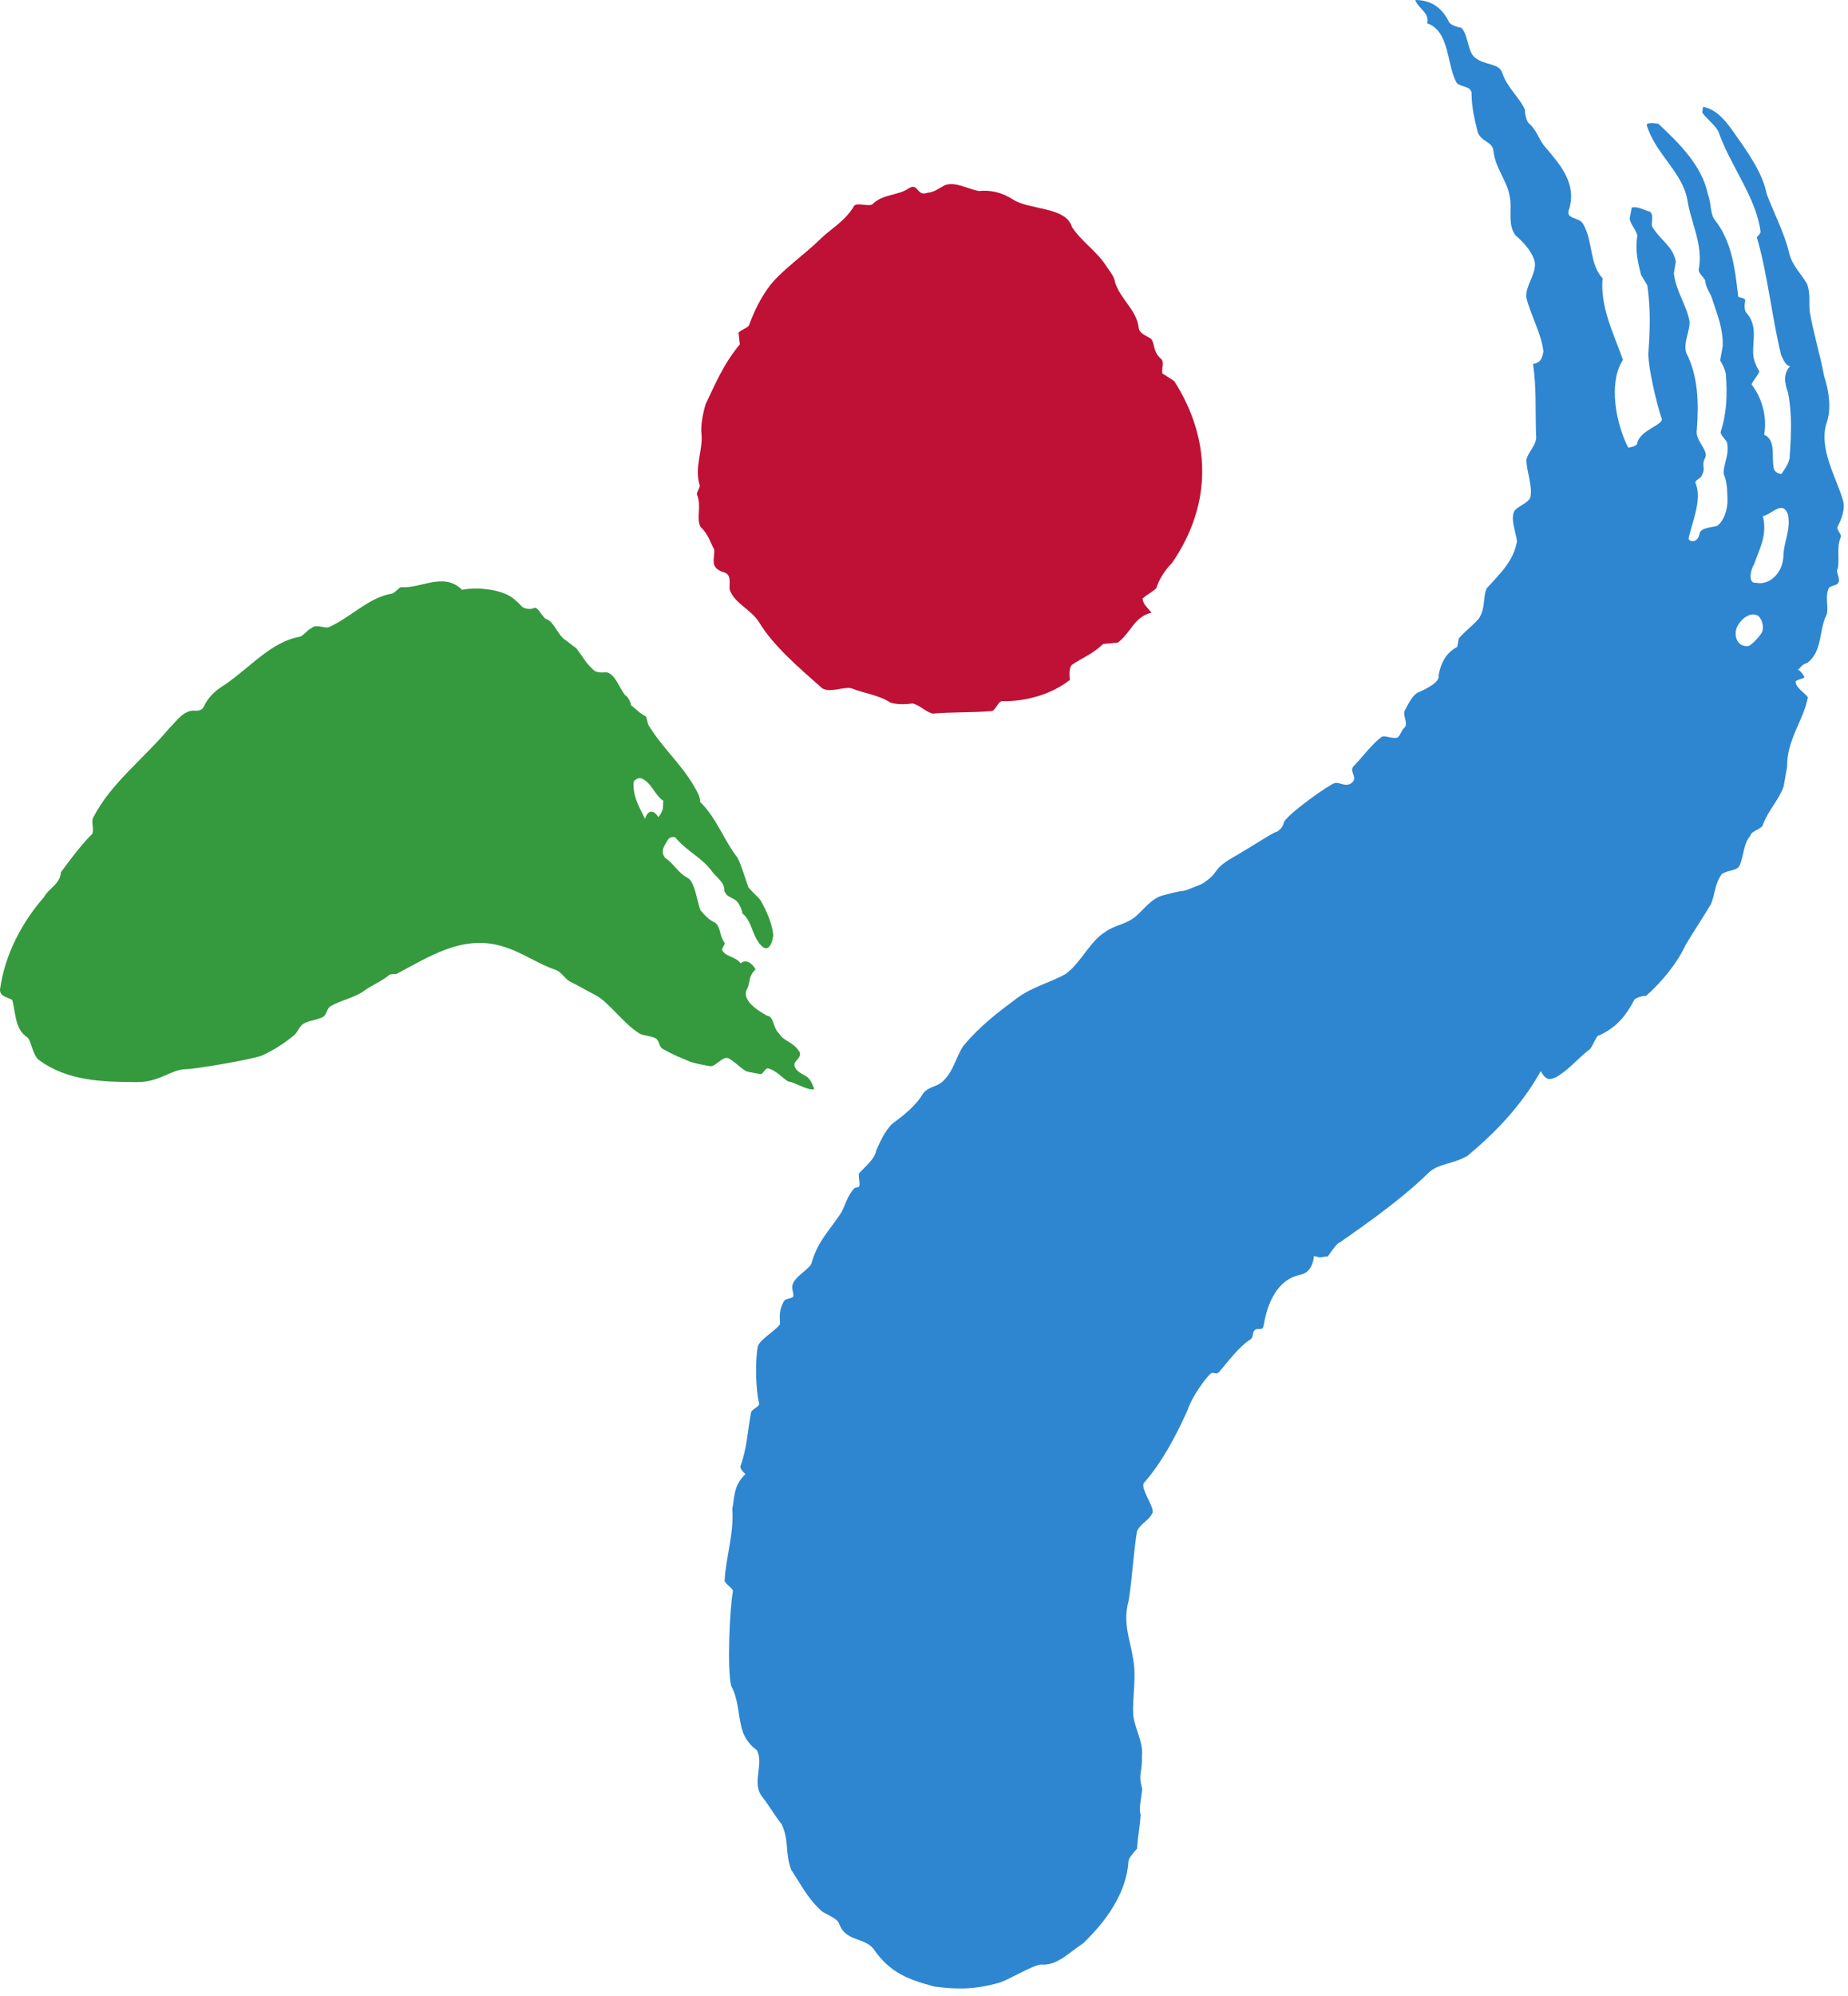 <svg width="151" height="163" viewBox="0 0 151 163" fill="none" xmlns="http://www.w3.org/2000/svg">
<path d="M90.356 21.671C90.663 22.152 91.066 22.584 91.112 23.07C91.578 24.484 92.885 25.331 93.044 26.779C93.1 27.256 93.724 27.446 94.048 27.661C94.4 28.109 94.156 28.622 94.836 29.287C95.159 29.497 94.913 30.009 94.97 30.492C95.289 30.702 95.626 30.917 95.947 31.126C98.883 35.718 99.164 41.045 95.763 45.984C95.22 46.521 94.703 47.298 94.478 48.047C94.202 48.322 93.629 48.615 93.356 48.887C93.409 49.372 93.732 49.582 94.085 50.035C92.616 50.416 92.451 51.644 91.328 52.488C91.034 52.508 90.43 52.572 90.13 52.598C89.307 53.401 88.432 53.728 87.586 54.294C87.318 54.564 87.389 55.288 87.419 55.529C86.031 56.628 83.982 57.309 81.852 57.268C81.552 57.299 81.332 58.043 81.03 58.074C79.529 58.212 77.703 58.142 76.202 58.283C75.578 58.099 75.227 57.647 74.593 57.454C73.997 57.519 73.398 57.57 72.767 57.391C71.792 56.749 70.565 56.623 69.606 56.227C68.984 56.035 67.833 56.628 67.181 56.212C65.168 54.445 63.158 52.697 62.045 50.848C61.311 49.703 60.058 49.337 59.62 48.16C59.572 47.675 59.8 46.93 59.163 46.746C57.91 46.375 58.431 45.595 58.355 44.874C57.976 44.18 57.915 43.7 57.242 43.029C56.858 42.337 57.352 41.313 56.948 40.385C56.923 40.142 57.199 39.869 57.173 39.628C56.71 38.214 57.457 36.69 57.319 35.482C57.234 34.761 57.434 33.766 57.654 33.019C58.391 31.485 59.107 29.717 60.452 28.132C60.421 27.897 60.37 27.418 60.344 27.167C60.618 26.896 60.917 26.876 61.185 26.6C61.656 25.346 62.15 24.323 62.943 23.277C64.009 21.962 65.708 20.827 67.076 19.482C67.892 18.678 69.046 18.085 69.807 16.791C70.083 16.525 71.04 16.921 71.316 16.656C72.13 15.847 73.363 15.977 74.21 15.41C75.051 14.847 74.882 16.072 75.757 15.75C76.361 15.691 76.626 15.428 77.204 15.126C78.074 14.806 79.059 15.436 79.987 15.602C80.884 15.51 81.812 15.673 82.793 16.305C84.095 17.157 87.104 16.873 87.586 18.535C88.318 19.678 89.621 20.533 90.356 21.671Z" fill="#BE1135"/>
<path d="M141.15 40.715C141.115 39.963 141.15 39.505 140.85 38.718C140.767 37.965 141.359 37.127 141.104 36.101C140.93 35.825 140.552 35.497 140.598 35.267C141.104 33.684 141.145 32.236 141.017 30.515C140.889 29.999 140.72 29.719 140.552 29.438C140.59 29.208 140.68 28.74 140.764 28.275C140.802 26.832 140.337 25.763 139.913 24.451C139.784 23.947 139.401 23.617 139.319 22.873C139.147 22.597 138.767 22.262 138.802 22.034C139.186 19.932 138.163 18.254 137.863 16.254C137.396 13.973 135.234 12.533 134.551 10.203C134.587 9.965 135.298 10.067 135.508 10.113C137.208 11.696 139.083 13.558 139.544 15.842C139.845 16.637 139.718 17.333 140.065 17.898C141.503 19.661 141.759 21.898 142.02 24.131C141.979 24.369 142.439 24.226 142.611 24.515C142.566 24.74 142.486 25.208 142.654 25.49C143.757 26.697 143.081 27.999 143.296 29.262C143.426 29.773 143.59 30.052 143.757 30.326C143.717 30.566 143.168 31.175 143.125 31.405C144.02 32.566 144.398 34.109 144.15 35.503C145.171 35.973 144.701 37.318 144.956 38.344C145.12 38.626 145.34 38.671 145.555 38.718C145.846 38.301 146.142 37.881 146.229 37.411C146.357 35.503 146.444 33.822 146.096 32.057C145.805 31.264 145.708 30.518 146.263 29.914C145.841 29.822 145.708 29.303 145.544 29.027C144.78 25.95 144.46 22.505 143.547 19.361C143.547 19.361 143.8 19.174 143.855 18.945C143.531 16.195 141.431 13.602 140.439 10.826C140.28 10.33 139.473 9.737 139.094 9.203C139.094 9.203 139.12 8.969 139.15 8.734C140.224 8.885 141.043 9.921 141.605 10.722C142.725 12.312 144.02 14.078 144.359 15.847C144.956 17.428 145.831 19.1 146.186 20.645C146.419 21.671 147.171 22.344 147.662 23.198C147.943 23.998 147.797 24.692 147.871 25.438C148.173 27.215 148.72 28.937 149.048 30.715C149.478 32.014 149.654 33.505 149.224 34.625C148.637 36.674 149.995 38.912 150.547 40.728C150.844 41.523 150.465 42.406 150.13 43.061C150.086 43.29 150.465 43.62 150.419 43.848C150.035 44.733 150.337 45.529 150.163 46.464C149.915 46.646 150.465 47.247 150.171 47.664C149.916 47.856 149.706 47.81 149.447 48.002C149.107 48.648 149.406 49.444 149.279 50.14C148.598 51.441 148.94 53.214 147.664 54.145C147.197 54.283 147.153 54.518 146.9 54.708C147.11 54.751 147.287 55.033 147.452 55.314C147.197 55.495 146.982 55.449 146.731 55.639C146.649 56.099 147.55 56.675 147.723 56.951C147.375 58.818 145.982 60.447 146.025 62.636C145.938 63.104 145.81 63.805 145.733 64.268C145.304 65.389 144.495 66.184 144.071 67.299C143.99 67.759 143.099 67.813 143.012 68.276C142.457 68.88 142.511 69.857 142.12 70.744C141.826 71.163 141.184 71.031 140.68 71.397C140.086 72.235 140.168 72.979 139.789 73.867C139.15 74.939 138.373 76.089 137.741 77.161C137.022 78.701 135.797 80.184 134.49 81.348C134.275 81.305 133.805 81.44 133.554 81.632C132.877 82.934 132.099 83.916 130.659 84.566C130.439 84.525 130.127 85.537 129.871 85.724C128.874 86.466 128.301 87.305 127.097 88.008C126.643 88.147 126.392 88.333 125.89 87.492C124.318 90.295 122.206 92.484 119.917 94.395C118.72 95.095 117.508 95.016 116.71 95.802C114.111 98.372 109.968 101.091 109.492 101.471C109.292 101.418 108.5 102.612 108.5 102.612C107.653 102.686 108.137 102.763 107.358 102.584C107.358 102.584 107.323 103.896 106.265 104.111C104.024 104.556 103.435 107.16 103.257 108.236C103.167 108.771 102.801 108.405 102.541 108.625C102.287 108.84 102.453 109.152 102.198 109.38C101.225 109.981 100.382 111.178 99.573 112.096C99.32 112.311 99.154 111.988 98.899 112.208C98.642 112.423 97.453 113.904 97.024 115.199C96.003 117.467 94.883 119.5 93.481 121.104C93.138 121.495 94.274 123.012 94.19 123.523C93.865 124.245 93.22 124.362 92.903 125.078C92.607 126.861 92.525 128.843 92.223 130.728C91.714 132.57 92.343 133.876 92.591 135.516C92.873 136.897 92.52 138.682 92.591 140.023C92.688 141.104 93.425 142.288 93.31 143.34C93.348 144.951 92.977 144.734 93.323 146.089C93.282 146.885 93.021 147.66 93.2 148.202C93.138 149.268 92.971 149.923 92.911 150.984C92.684 151.235 92.223 151.739 92.21 152C92.051 154.647 90.316 156.985 88.499 158.721C87.374 159.445 86.396 160.548 85.112 160.456C84.473 160.417 82.312 161.778 81.598 161.947C79.691 162.489 78.171 162.499 76.348 162.248C74.332 161.699 72.739 161.192 71.348 159.136C70.529 158.212 69.107 158.558 68.575 157.146C68.415 156.591 67.253 156.3 67.056 156.005C66.007 155.057 65.445 153.911 64.657 152.729C64.12 151.325 64.508 150.361 63.874 148.997C63.209 148.158 62.922 147.568 62.263 146.726C61.389 145.616 62.471 144.018 61.823 142.918C61.37 142.629 60.933 142.068 60.723 141.522C60.304 140.432 60.401 138.856 59.749 137.705C59.398 136.324 59.621 131.331 59.887 129.986C59.941 129.718 59.163 129.337 59.209 129.061C59.317 127.124 59.987 125.242 59.833 123.247C60.043 122.171 59.941 121.311 60.913 120.393C60.913 120.393 60.452 120.02 60.499 119.751C61.061 118.186 61.061 116.986 61.368 115.367C61.419 115.096 61.987 114.93 62.041 114.663C61.726 113.477 61.711 111.07 61.915 109.991C62.017 109.449 63.412 108.646 63.731 108.16C63.777 107.894 63.534 107.203 64.054 106.272C64.189 106.044 64.555 106.113 64.823 105.898C64.864 105.628 64.688 105.305 64.734 105.035C64.866 104.231 66.235 103.645 66.325 103.108C66.866 101.277 67.787 100.512 68.747 99.022C69.097 98.372 69.23 97.671 69.795 97.064C70.054 96.883 70.181 97.062 70.222 96.824C70.266 96.594 70.141 96.075 70.181 95.847C70.719 95.241 71.465 94.684 71.593 93.983C71.967 93.095 72.296 92.443 72.842 91.834C73.829 91.093 74.826 90.346 75.445 89.274C75.987 88.663 76.606 88.809 77.151 88.203C77.934 87.407 78.144 86.246 78.727 85.409C80.094 83.768 81.584 82.652 83.082 81.534C84.32 80.598 85.9 80.228 87.105 79.527C88.346 78.596 89.098 76.829 90.295 76.126C91.037 75.565 91.916 75.519 92.658 74.956C93.409 74.402 94.029 73.328 95.149 73.092C97.627 72.435 95.855 73.143 98.175 72.21C99.626 71.322 99.026 71.079 100.469 70.189C102.881 68.788 104.135 67.898 104.334 67.941C104.584 67.759 104.833 67.57 104.92 67.11C105.497 66.263 108.579 64.107 109.037 63.964C109.493 63.823 110.029 64.429 110.567 63.823C110.862 63.404 110.273 63.033 110.567 62.613C111.352 61.82 112.111 60.754 112.878 60.194C113.135 60.007 113.727 60.376 114.193 60.235C114.446 60.053 114.53 59.583 114.79 59.401C115.084 58.982 114.53 58.378 114.827 57.953C115.167 57.304 115.503 56.654 115.978 56.514C116.7 56.184 117.668 55.675 117.543 55.166C117.713 54.232 118.096 53.344 119.073 52.833C119.114 52.603 119.163 52.36 119.201 52.135C119.748 51.524 120.26 51.158 120.812 50.552C121.408 49.708 121.15 48.684 121.493 48.035C122.593 46.822 123.657 45.846 123.954 44.214C123.866 43.467 123.4 42.395 123.739 41.738C124.029 41.326 124.965 41.045 125.055 40.577C125.222 39.649 124.756 38.572 124.715 37.594C124.832 36.899 125.603 36.341 125.516 35.589C125.437 33.633 125.559 31.722 125.265 29.72C125.938 29.63 126.023 29.16 126.111 28.699C125.938 27.206 125.089 25.809 124.707 24.272C124.665 23.292 125.461 22.497 125.421 21.52C125.336 20.778 124.623 19.891 123.848 19.236C123.129 18.348 123.599 17.003 123.344 15.98C123.129 14.725 122.193 13.786 122.023 12.297C121.938 11.553 121.047 11.599 120.748 10.806C120.49 9.783 120.239 8.752 120.239 7.542C120.111 7.031 119.431 7.126 119.047 6.796C118.193 5.399 118.495 2.558 116.625 1.908C116.792 0.98 115.944 0.788 115.641 0C116.753 0 117.763 0.466 118.408 1.818C118.577 2.095 119.217 2.238 119.426 2.279C119.984 2.885 119.941 4.33 120.533 4.707C121.293 5.356 122.447 5.126 122.739 5.919C123.166 7.213 124.148 7.916 124.612 8.988C124.572 9.225 124.7 9.734 124.864 10.016C125.633 10.665 125.718 11.41 126.267 12.016C127.541 13.507 128.823 15.003 128.224 17.05C127.851 17.934 128.986 17.701 129.334 18.254C130.185 19.661 129.838 21.52 130.946 22.73C130.736 25.111 131.887 27.3 132.609 29.393C131.375 31.305 132.066 34.651 133.041 36.561C133.041 36.561 133.718 36.475 133.769 36.236C133.974 35.073 136.097 34.684 135.752 34.126C135.327 32.817 134.685 30.093 134.685 28.884C134.816 26.973 134.892 25.295 134.598 23.292C134.429 23.009 134.256 22.73 134.089 22.451C133.834 21.428 133.58 20.397 133.79 19.236C133.662 18.725 133.28 18.402 133.155 17.891C133.198 17.651 133.28 17.19 133.325 16.957C133.79 16.814 134.389 17.19 134.813 17.285C135.196 17.607 134.848 18.254 135.02 18.538C135.7 19.661 136.726 20.124 136.93 21.385C136.895 21.612 136.803 22.075 136.771 22.318C136.941 23.804 137.831 24.968 138.046 26.229C138.132 26.973 137.493 28.04 137.795 28.84C138.767 30.746 138.81 32.935 138.649 35.078C138.471 36.009 139.657 36.756 139.32 37.408C138.987 38.06 139.412 38.15 139.063 38.809C139.025 39.042 138.562 39.173 138.519 39.413C139.153 40.766 138.189 42.815 137.98 43.976C137.938 44.209 138.702 44.457 138.864 43.602C138.954 43.084 139.836 43.091 140.301 42.953C140.816 42.577 141.191 41.692 141.15 40.715ZM145.723 45.37C145.767 44.186 146.322 43.324 146.107 42.063C145.688 40.761 144.723 42.055 144.041 42.153C144.425 43.684 143.795 44.753 143.32 46.104C143.028 46.526 142.81 47.695 143.491 47.598C144.558 47.833 145.693 46.815 145.723 45.37ZM143.908 51.749C144.168 51.38 144.046 50.634 143.667 50.303C143.073 49.931 142.306 50.49 141.964 51.145C141.624 51.795 141.879 52.82 142.782 52.769C142.993 52.821 143.606 52.176 143.908 51.749Z" fill="#2E86D0"/>
<path d="M41.97 48.902C42.175 49.071 42.474 49.337 42.641 49.541C42.983 49.769 43.339 49.797 43.707 49.633C44.052 49.659 44.369 50.57 44.727 50.595C45.239 50.833 45.561 51.743 46.062 52.176C46.4 52.398 46.758 52.723 47.098 52.95C47.577 53.578 47.899 54.184 48.4 54.62C48.728 55.038 49.265 54.889 49.625 54.915C50.318 55.165 50.594 56.165 51.086 56.792C51.265 56.807 51.574 57.421 51.566 57.613C51.902 57.833 52.232 58.25 52.748 58.49C52.902 58.7 52.886 59.089 53.034 59.301C54.318 61.36 56.001 62.67 57.086 64.908C57.086 64.908 57.229 65.312 57.219 65.511C58.544 66.79 59.127 68.596 60.267 70.059C60.579 70.67 60.866 71.67 61.152 72.473C61.485 72.895 61.823 73.115 62.145 73.532C62.615 74.356 63.081 75.373 63.184 76.356C63.157 76.747 62.897 77.898 62.227 77.256C61.398 76.407 61.485 75.246 60.646 74.585C60.666 74.394 60.434 73.885 60.267 73.683C59.93 73.276 59.316 73.299 59.178 72.711C59.221 72.125 58.569 71.65 58.227 71.24C57.385 70.033 56.165 69.585 55.15 68.368C54.968 68.36 54.784 68.35 54.605 68.537C54.416 68.915 53.858 69.478 54.364 70.084C55.055 70.508 55.383 71.304 56.252 71.736C56.774 72.151 56.902 73.328 57.219 74.317C57.556 74.721 57.902 75.13 58.426 75.353C58.94 75.762 58.736 76.389 59.221 77.013C59.206 77.212 59.019 77.386 58.994 77.578C59.316 78.192 60.032 78.057 60.523 78.683C60.904 78.325 61.426 78.609 61.741 79.171C61.157 79.719 61.311 80.115 61.088 80.693C60.487 81.614 61.846 82.507 62.698 82.964C63.239 83.01 63.157 83.982 63.661 84.409C63.977 85.026 64.855 85.095 65.332 85.919C65.488 86.325 65.117 86.489 64.913 86.862C64.863 87.453 65.557 87.699 65.897 87.919C66.237 88.147 66.385 88.555 66.534 88.954C65.987 89.1 64.937 88.379 64.414 88.328C64.073 88.18 63.439 87.409 62.754 87.261C62.521 87.21 62.362 87.773 62.107 87.719C61.787 87.665 61.436 87.596 61.088 87.527C60.713 87.461 59.818 86.473 59.424 86.409C58.978 86.333 58.441 87.147 58.009 87.077C56.411 86.798 56.349 86.691 55.843 86.481C55.249 86.246 54.687 85.967 54.16 85.671C53.81 85.481 53.907 85.018 53.587 84.816C53.26 84.602 52.564 84.606 52.239 84.402C50.958 83.622 49.751 81.847 48.661 81.279C47.932 80.906 47.326 80.537 46.531 80.148C46.134 79.9 45.858 79.363 45.364 79.197C43.863 78.693 42.656 77.742 40.942 77.256C37.694 76.338 35.003 78.192 32.359 79.561C32.221 79.553 31.939 79.537 31.796 79.632C31.187 80.148 30.466 80.432 29.873 80.834C29.049 81.486 27.908 81.658 27.003 82.184C26.717 82.353 26.691 82.878 26.407 83.049C25.975 83.299 25.213 83.351 24.791 83.617C24.4 83.865 24.356 84.317 23.977 84.594C23.225 85.203 22.481 85.706 21.456 86.187C20.872 86.481 16.005 87.315 15.195 87.325C13.939 87.346 13.072 88.387 11.197 88.379C8.355 88.361 5.509 88.305 3.143 86.547C2.642 86.11 2.547 84.931 2.21 84.709C1.196 84.041 1.288 82.683 1.002 81.675C0.675 81.458 -0.041 81.399 0.002 80.813C0.396 77.913 1.833 75.287 3.585 73.281C3.997 72.529 4.91 72.212 4.979 71.24C4.979 71.24 6.562 69.023 7.521 68.128C7.728 67.749 7.419 67.133 7.621 66.762C9.074 63.946 11.713 62.01 13.857 59.447C14.43 58.91 14.842 58.156 15.739 58.035C16.102 58.06 16.45 58.089 16.655 57.718C17.077 56.774 17.831 56.25 18.399 55.902C20.45 54.501 22.18 52.391 24.527 51.999C24.893 51.828 25.1 51.46 25.471 51.288C25.855 50.93 26.532 51.373 26.901 51.209C28.645 50.421 30.238 48.73 32.036 48.485C32.402 48.324 32.612 47.948 32.788 47.956C34.379 48.091 36.262 46.684 37.758 48.171C39.105 47.897 41.126 48.18 41.97 48.902ZM54.17 65.977C54.185 65.78 54.191 65.588 54.191 65.396C53.5 64.971 53.188 63.782 52.31 63.547C52.136 63.536 51.773 63.721 51.766 63.913C51.717 65.081 52.221 65.885 52.709 66.88C52.919 66.112 53.454 66.138 53.786 66.739C53.965 66.555 54.163 66.174 54.17 65.977Z" fill="#359A3E"/>
</svg>
